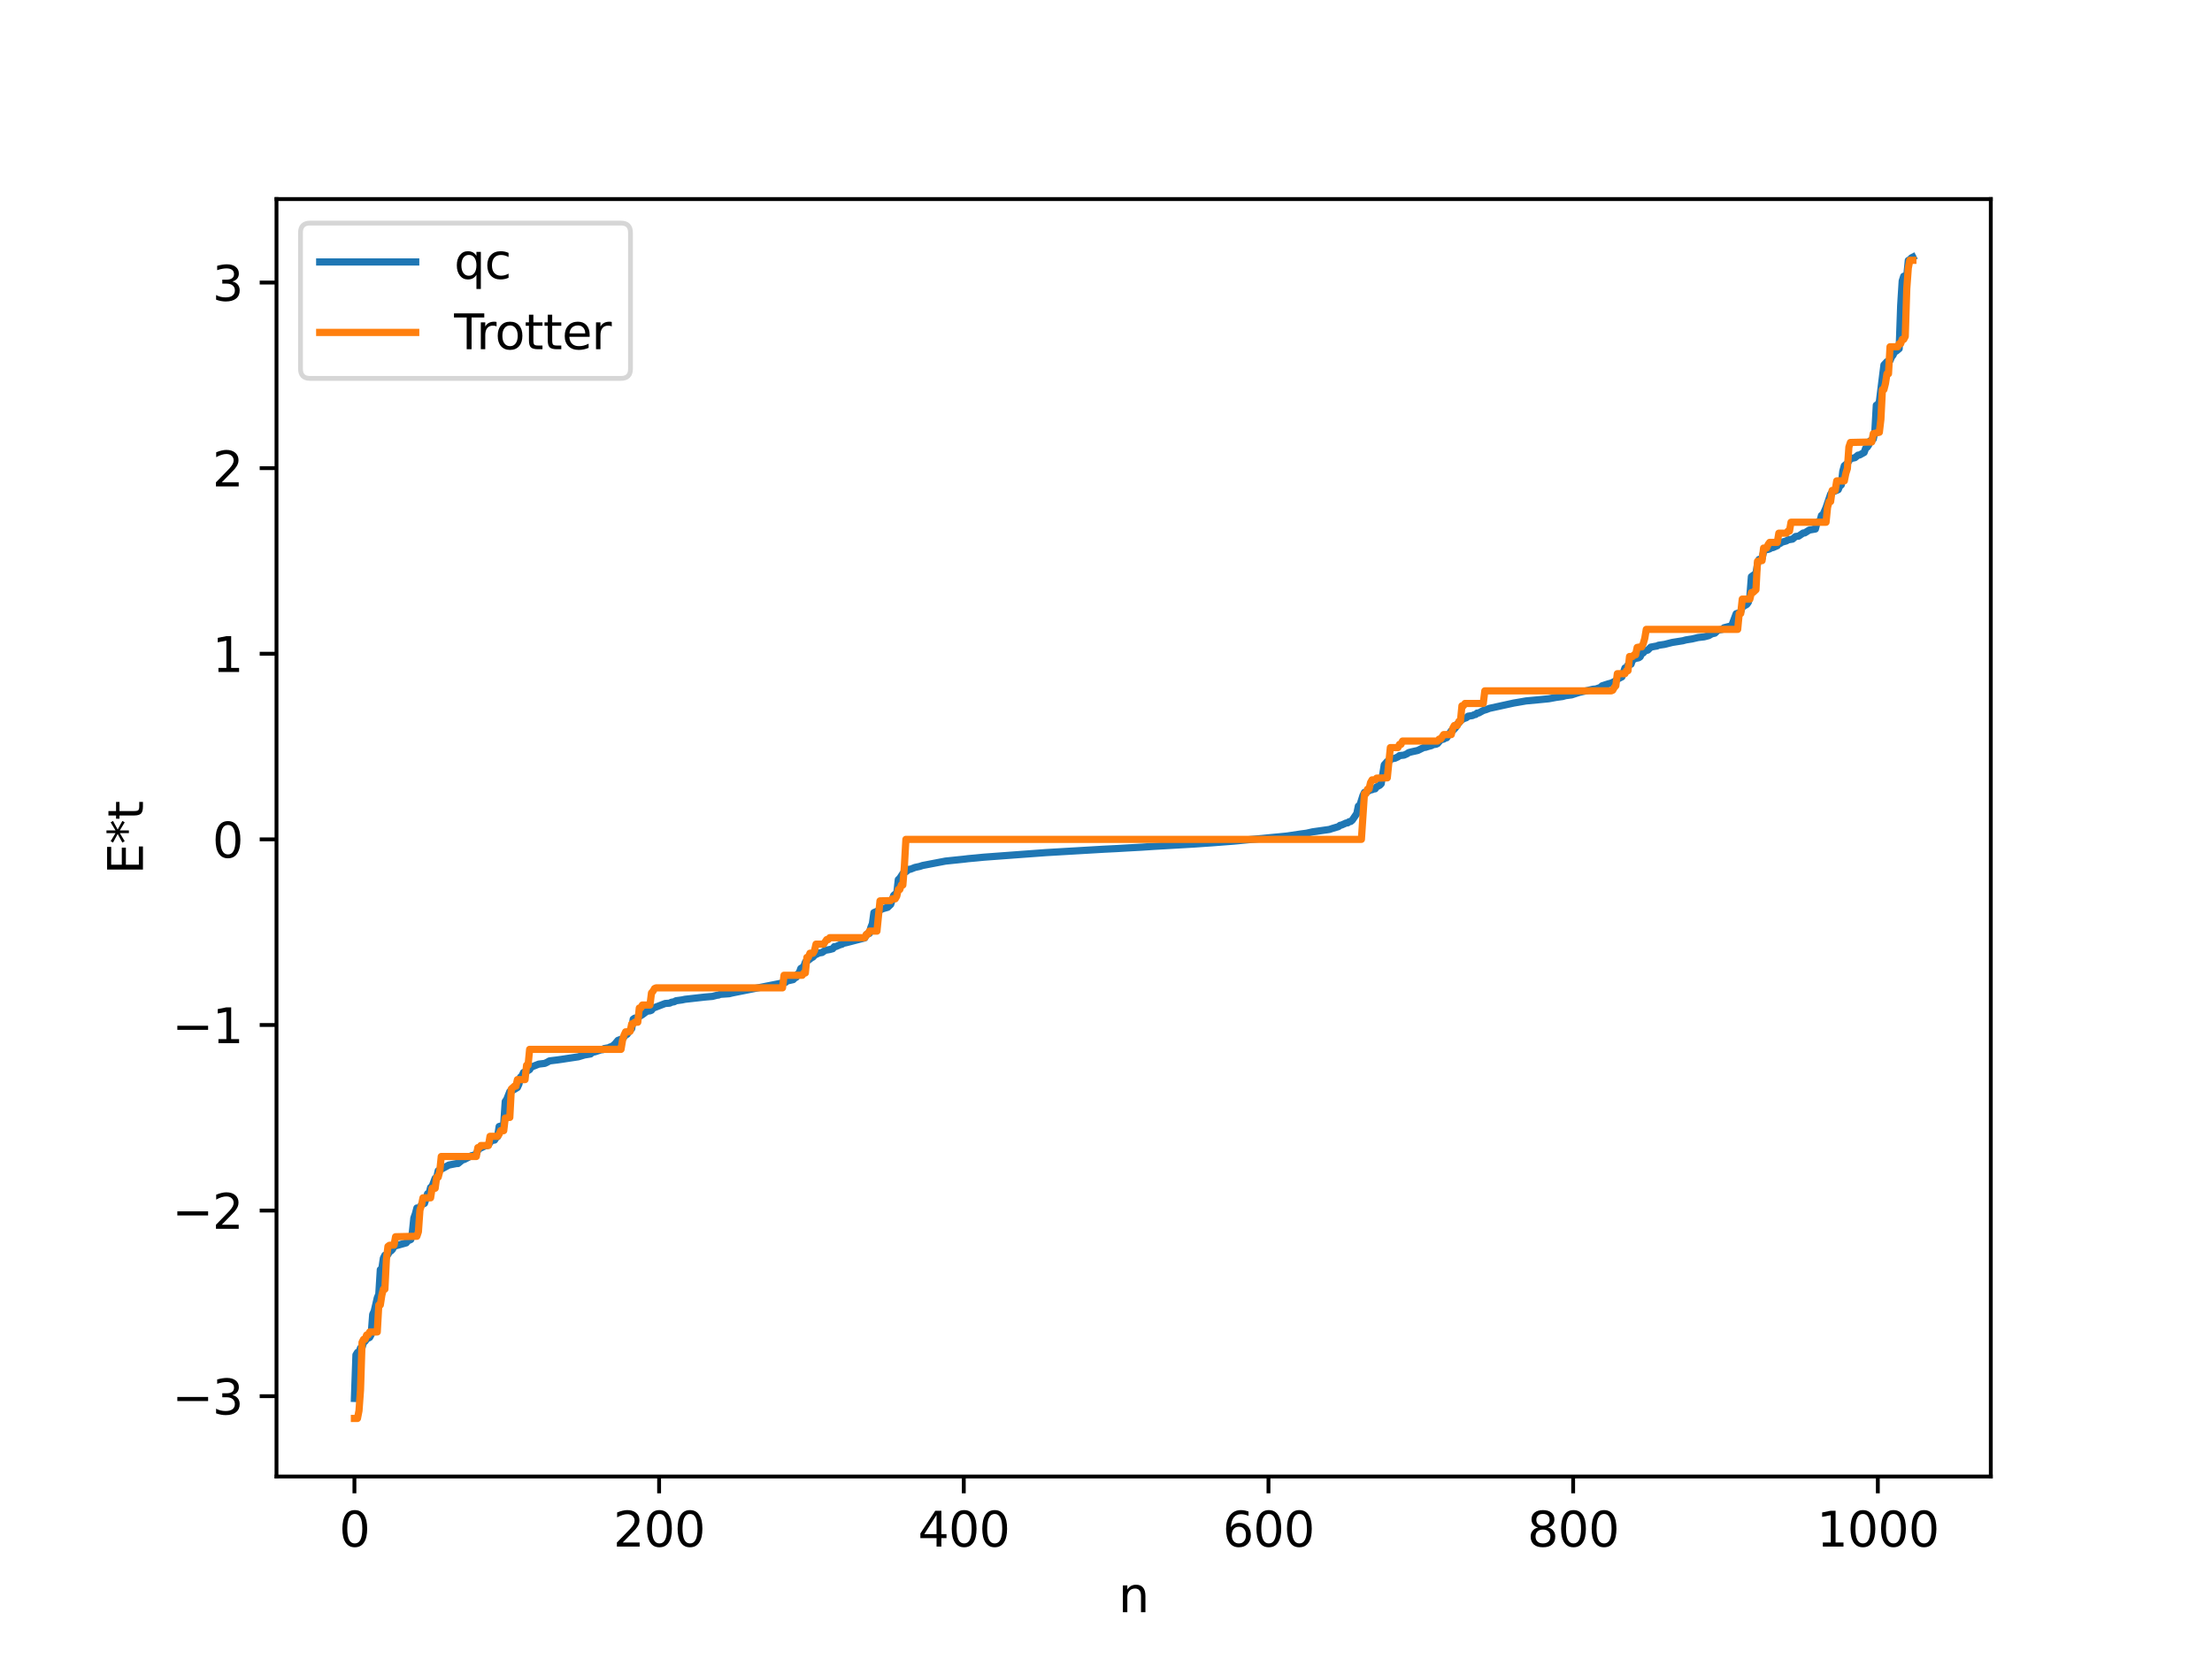 <?xml version="1.0" encoding="utf-8" standalone="no"?>
<!DOCTYPE svg PUBLIC "-//W3C//DTD SVG 1.1//EN"
  "http://www.w3.org/Graphics/SVG/1.1/DTD/svg11.dtd">
<svg xmlns:xlink="http://www.w3.org/1999/xlink" width="460.8pt" height="345.6pt" viewBox="0 0 460.8 345.6" xmlns="http://www.w3.org/2000/svg" version="1.1">
 <defs>
  <style type="text/css">*{stroke-linejoin: round; stroke-linecap: butt}</style>
 </defs>
 <g id="figure_1">
  <g id="patch_1">
   <path d="M 0 345.6 
L 460.8 345.6 
L 460.8 0 
L 0 0 
z
" style="fill: #ffffff"/>
  </g>
  <g id="axes_1">
   <g id="patch_2">
    <path d="M 57.6 307.584 
L 414.72 307.584 
L 414.72 41.472 
L 57.6 41.472 
z
" style="fill: #ffffff"/>
   </g>
   <g id="matplotlib.axis_1">
    <g id="xtick_1">
     <g id="line2d_1">
      <defs>
       <path id="mad6aec7e8c" d="M 0 0 
L 0 3.5 
" style="stroke: #000000; stroke-width: 0.8"/>
      </defs>
      <g>
       <use xlink:href="#mad6aec7e8c" x="73.833" y="307.584" style="stroke: #000000; stroke-width: 0.8"/>
      </g>
     </g>
     <g id="text_1">
      <!-- 0 -->
      <g transform="translate(70.651 322.182) scale(0.1 -0.1)">
       <defs>
        <path id="DejaVuSans-30" d="M 2034 4250 
Q 1547 4250 1301 3770 
Q 1056 3291 1056 2328 
Q 1056 1369 1301 889 
Q 1547 409 2034 409 
Q 2525 409 2770 889 
Q 3016 1369 3016 2328 
Q 3016 3291 2770 3770 
Q 2525 4250 2034 4250 
z
M 2034 4750 
Q 2819 4750 3233 4129 
Q 3647 3509 3647 2328 
Q 3647 1150 3233 529 
Q 2819 -91 2034 -91 
Q 1250 -91 836 529 
Q 422 1150 422 2328 
Q 422 3509 836 4129 
Q 1250 4750 2034 4750 
z
" transform="scale(0.016)"/>
       </defs>
       <use xlink:href="#DejaVuSans-30"/>
      </g>
     </g>
    </g>
    <g id="xtick_2">
     <g id="line2d_2">
      <g>
       <use xlink:href="#mad6aec7e8c" x="137.304" y="307.584" style="stroke: #000000; stroke-width: 0.8"/>
      </g>
     </g>
     <g id="text_2">
      <!-- 200 -->
      <g transform="translate(127.76 322.182) scale(0.1 -0.1)">
       <defs>
        <path id="DejaVuSans-32" d="M 1228 531 
L 3431 531 
L 3431 0 
L 469 0 
L 469 531 
Q 828 903 1448 1529 
Q 2069 2156 2228 2338 
Q 2531 2678 2651 2914 
Q 2772 3150 2772 3378 
Q 2772 3750 2511 3984 
Q 2250 4219 1831 4219 
Q 1534 4219 1204 4116 
Q 875 4013 500 3803 
L 500 4441 
Q 881 4594 1212 4672 
Q 1544 4750 1819 4750 
Q 2544 4750 2975 4387 
Q 3406 4025 3406 3419 
Q 3406 3131 3298 2873 
Q 3191 2616 2906 2266 
Q 2828 2175 2409 1742 
Q 1991 1309 1228 531 
z
" transform="scale(0.016)"/>
       </defs>
       <use xlink:href="#DejaVuSans-32"/>
       <use xlink:href="#DejaVuSans-30" x="63.623"/>
       <use xlink:href="#DejaVuSans-30" x="127.246"/>
      </g>
     </g>
    </g>
    <g id="xtick_3">
     <g id="line2d_3">
      <g>
       <use xlink:href="#mad6aec7e8c" x="200.775" y="307.584" style="stroke: #000000; stroke-width: 0.8"/>
      </g>
     </g>
     <g id="text_3">
      <!-- 400 -->
      <g transform="translate(191.231 322.182) scale(0.1 -0.1)">
       <defs>
        <path id="DejaVuSans-34" d="M 2419 4116 
L 825 1625 
L 2419 1625 
L 2419 4116 
z
M 2253 4666 
L 3047 4666 
L 3047 1625 
L 3713 1625 
L 3713 1100 
L 3047 1100 
L 3047 0 
L 2419 0 
L 2419 1100 
L 313 1100 
L 313 1709 
L 2253 4666 
z
" transform="scale(0.016)"/>
       </defs>
       <use xlink:href="#DejaVuSans-34"/>
       <use xlink:href="#DejaVuSans-30" x="63.623"/>
       <use xlink:href="#DejaVuSans-30" x="127.246"/>
      </g>
     </g>
    </g>
    <g id="xtick_4">
     <g id="line2d_4">
      <g>
       <use xlink:href="#mad6aec7e8c" x="264.246" y="307.584" style="stroke: #000000; stroke-width: 0.8"/>
      </g>
     </g>
     <g id="text_4">
      <!-- 600 -->
      <g transform="translate(254.702 322.182) scale(0.1 -0.1)">
       <defs>
        <path id="DejaVuSans-36" d="M 2113 2584 
Q 1688 2584 1439 2293 
Q 1191 2003 1191 1497 
Q 1191 994 1439 701 
Q 1688 409 2113 409 
Q 2538 409 2786 701 
Q 3034 994 3034 1497 
Q 3034 2003 2786 2293 
Q 2538 2584 2113 2584 
z
M 3366 4563 
L 3366 3988 
Q 3128 4100 2886 4159 
Q 2644 4219 2406 4219 
Q 1781 4219 1451 3797 
Q 1122 3375 1075 2522 
Q 1259 2794 1537 2939 
Q 1816 3084 2150 3084 
Q 2853 3084 3261 2657 
Q 3669 2231 3669 1497 
Q 3669 778 3244 343 
Q 2819 -91 2113 -91 
Q 1303 -91 875 529 
Q 447 1150 447 2328 
Q 447 3434 972 4092 
Q 1497 4750 2381 4750 
Q 2619 4750 2861 4703 
Q 3103 4656 3366 4563 
z
" transform="scale(0.016)"/>
       </defs>
       <use xlink:href="#DejaVuSans-36"/>
       <use xlink:href="#DejaVuSans-30" x="63.623"/>
       <use xlink:href="#DejaVuSans-30" x="127.246"/>
      </g>
     </g>
    </g>
    <g id="xtick_5">
     <g id="line2d_5">
      <g>
       <use xlink:href="#mad6aec7e8c" x="327.717" y="307.584" style="stroke: #000000; stroke-width: 0.8"/>
      </g>
     </g>
     <g id="text_5">
      <!-- 800 -->
      <g transform="translate(318.173 322.182) scale(0.1 -0.1)">
       <defs>
        <path id="DejaVuSans-38" d="M 2034 2216 
Q 1584 2216 1326 1975 
Q 1069 1734 1069 1313 
Q 1069 891 1326 650 
Q 1584 409 2034 409 
Q 2484 409 2743 651 
Q 3003 894 3003 1313 
Q 3003 1734 2745 1975 
Q 2488 2216 2034 2216 
z
M 1403 2484 
Q 997 2584 770 2862 
Q 544 3141 544 3541 
Q 544 4100 942 4425 
Q 1341 4750 2034 4750 
Q 2731 4750 3128 4425 
Q 3525 4100 3525 3541 
Q 3525 3141 3298 2862 
Q 3072 2584 2669 2484 
Q 3125 2378 3379 2068 
Q 3634 1759 3634 1313 
Q 3634 634 3220 271 
Q 2806 -91 2034 -91 
Q 1263 -91 848 271 
Q 434 634 434 1313 
Q 434 1759 690 2068 
Q 947 2378 1403 2484 
z
M 1172 3481 
Q 1172 3119 1398 2916 
Q 1625 2713 2034 2713 
Q 2441 2713 2670 2916 
Q 2900 3119 2900 3481 
Q 2900 3844 2670 4047 
Q 2441 4250 2034 4250 
Q 1625 4250 1398 4047 
Q 1172 3844 1172 3481 
z
" transform="scale(0.016)"/>
       </defs>
       <use xlink:href="#DejaVuSans-38"/>
       <use xlink:href="#DejaVuSans-30" x="63.623"/>
       <use xlink:href="#DejaVuSans-30" x="127.246"/>
      </g>
     </g>
    </g>
    <g id="xtick_6">
     <g id="line2d_6">
      <g>
       <use xlink:href="#mad6aec7e8c" x="391.188" y="307.584" style="stroke: #000000; stroke-width: 0.8"/>
      </g>
     </g>
     <g id="text_6">
      <!-- 1000 -->
      <g transform="translate(378.463 322.182) scale(0.1 -0.1)">
       <defs>
        <path id="DejaVuSans-31" d="M 794 531 
L 1825 531 
L 1825 4091 
L 703 3866 
L 703 4441 
L 1819 4666 
L 2450 4666 
L 2450 531 
L 3481 531 
L 3481 0 
L 794 0 
L 794 531 
z
" transform="scale(0.016)"/>
       </defs>
       <use xlink:href="#DejaVuSans-31"/>
       <use xlink:href="#DejaVuSans-30" x="63.623"/>
       <use xlink:href="#DejaVuSans-30" x="127.246"/>
       <use xlink:href="#DejaVuSans-30" x="190.869"/>
      </g>
     </g>
    </g>
    <g id="text_7">
     <!-- n -->
     <g transform="translate(232.991 335.861) scale(0.1 -0.1)">
      <defs>
       <path id="DejaVuSans-6e" d="M 3513 2113 
L 3513 0 
L 2938 0 
L 2938 2094 
Q 2938 2591 2744 2837 
Q 2550 3084 2163 3084 
Q 1697 3084 1428 2787 
Q 1159 2491 1159 1978 
L 1159 0 
L 581 0 
L 581 3500 
L 1159 3500 
L 1159 2956 
Q 1366 3272 1645 3428 
Q 1925 3584 2291 3584 
Q 2894 3584 3203 3211 
Q 3513 2838 3513 2113 
z
" transform="scale(0.016)"/>
      </defs>
      <use xlink:href="#DejaVuSans-6e"/>
     </g>
    </g>
   </g>
   <g id="matplotlib.axis_2">
    <g id="ytick_1">
     <g id="line2d_7">
      <defs>
       <path id="m2b33c9249a" d="M 0 0 
L -3.5 0 
" style="stroke: #000000; stroke-width: 0.8"/>
      </defs>
      <g>
       <use xlink:href="#m2b33c9249a" x="57.6" y="290.849" style="stroke: #000000; stroke-width: 0.8"/>
      </g>
     </g>
     <g id="text_8">
      <!-- −3 -->
      <g transform="translate(35.858 294.648) scale(0.1 -0.1)">
       <defs>
        <path id="DejaVuSans-2212" d="M 678 2272 
L 4684 2272 
L 4684 1741 
L 678 1741 
L 678 2272 
z
" transform="scale(0.016)"/>
        <path id="DejaVuSans-33" d="M 2597 2516 
Q 3050 2419 3304 2112 
Q 3559 1806 3559 1356 
Q 3559 666 3084 287 
Q 2609 -91 1734 -91 
Q 1441 -91 1130 -33 
Q 819 25 488 141 
L 488 750 
Q 750 597 1062 519 
Q 1375 441 1716 441 
Q 2309 441 2620 675 
Q 2931 909 2931 1356 
Q 2931 1769 2642 2001 
Q 2353 2234 1838 2234 
L 1294 2234 
L 1294 2753 
L 1863 2753 
Q 2328 2753 2575 2939 
Q 2822 3125 2822 3475 
Q 2822 3834 2567 4026 
Q 2313 4219 1838 4219 
Q 1578 4219 1281 4162 
Q 984 4106 628 3988 
L 628 4550 
Q 988 4650 1302 4700 
Q 1616 4750 1894 4750 
Q 2613 4750 3031 4423 
Q 3450 4097 3450 3541 
Q 3450 3153 3228 2886 
Q 3006 2619 2597 2516 
z
" transform="scale(0.016)"/>
       </defs>
       <use xlink:href="#DejaVuSans-2212"/>
       <use xlink:href="#DejaVuSans-33" x="83.789"/>
      </g>
     </g>
    </g>
    <g id="ytick_2">
     <g id="line2d_8">
      <g>
       <use xlink:href="#m2b33c9249a" x="57.6" y="252.184" style="stroke: #000000; stroke-width: 0.8"/>
      </g>
     </g>
     <g id="text_9">
      <!-- −2 -->
      <g transform="translate(35.858 255.983) scale(0.1 -0.1)">
       <use xlink:href="#DejaVuSans-2212"/>
       <use xlink:href="#DejaVuSans-32" x="83.789"/>
      </g>
     </g>
    </g>
    <g id="ytick_3">
     <g id="line2d_9">
      <g>
       <use xlink:href="#m2b33c9249a" x="57.6" y="213.519" style="stroke: #000000; stroke-width: 0.8"/>
      </g>
     </g>
     <g id="text_10">
      <!-- −1 -->
      <g transform="translate(35.858 217.318) scale(0.1 -0.1)">
       <use xlink:href="#DejaVuSans-2212"/>
       <use xlink:href="#DejaVuSans-31" x="83.789"/>
      </g>
     </g>
    </g>
    <g id="ytick_4">
     <g id="line2d_10">
      <g>
       <use xlink:href="#m2b33c9249a" x="57.6" y="174.854" style="stroke: #000000; stroke-width: 0.8"/>
      </g>
     </g>
     <g id="text_11">
      <!-- 0 -->
      <g transform="translate(44.237 178.653) scale(0.1 -0.1)">
       <use xlink:href="#DejaVuSans-30"/>
      </g>
     </g>
    </g>
    <g id="ytick_5">
     <g id="line2d_11">
      <g>
       <use xlink:href="#m2b33c9249a" x="57.6" y="136.189" style="stroke: #000000; stroke-width: 0.8"/>
      </g>
     </g>
     <g id="text_12">
      <!-- 1 -->
      <g transform="translate(44.237 139.989) scale(0.1 -0.1)">
       <use xlink:href="#DejaVuSans-31"/>
      </g>
     </g>
    </g>
    <g id="ytick_6">
     <g id="line2d_12">
      <g>
       <use xlink:href="#m2b33c9249a" x="57.6" y="97.525" style="stroke: #000000; stroke-width: 0.8"/>
      </g>
     </g>
     <g id="text_13">
      <!-- 2 -->
      <g transform="translate(44.237 101.324) scale(0.1 -0.1)">
       <use xlink:href="#DejaVuSans-32"/>
      </g>
     </g>
    </g>
    <g id="ytick_7">
     <g id="line2d_13">
      <g>
       <use xlink:href="#m2b33c9249a" x="57.6" y="58.86" style="stroke: #000000; stroke-width: 0.8"/>
      </g>
     </g>
     <g id="text_14">
      <!-- 3 -->
      <g transform="translate(44.237 62.659) scale(0.1 -0.1)">
       <use xlink:href="#DejaVuSans-33"/>
      </g>
     </g>
    </g>
    <g id="text_15">
     <!-- E*t -->
     <g transform="translate(29.778 182.148) rotate(-90) scale(0.1 -0.1)">
      <defs>
       <path id="DejaVuSans-45" d="M 628 4666 
L 3578 4666 
L 3578 4134 
L 1259 4134 
L 1259 2753 
L 3481 2753 
L 3481 2222 
L 1259 2222 
L 1259 531 
L 3634 531 
L 3634 0 
L 628 0 
L 628 4666 
z
" transform="scale(0.016)"/>
       <path id="DejaVuSans-2a" d="M 3009 3897 
L 1888 3291 
L 3009 2681 
L 2828 2375 
L 1778 3009 
L 1778 1831 
L 1422 1831 
L 1422 3009 
L 372 2375 
L 191 2681 
L 1313 3291 
L 191 3897 
L 372 4206 
L 1422 3572 
L 1422 4750 
L 1778 4750 
L 1778 3572 
L 2828 4206 
L 3009 3897 
z
" transform="scale(0.016)"/>
       <path id="DejaVuSans-74" d="M 1172 4494 
L 1172 3500 
L 2356 3500 
L 2356 3053 
L 1172 3053 
L 1172 1153 
Q 1172 725 1289 603 
Q 1406 481 1766 481 
L 2356 481 
L 2356 0 
L 1766 0 
Q 1100 0 847 248 
Q 594 497 594 1153 
L 594 3053 
L 172 3053 
L 172 3500 
L 594 3500 
L 594 4494 
L 1172 4494 
z
" transform="scale(0.016)"/>
      </defs>
      <use xlink:href="#DejaVuSans-45"/>
      <use xlink:href="#DejaVuSans-2a" x="63.184"/>
      <use xlink:href="#DejaVuSans-74" x="113.184"/>
     </g>
    </g>
   </g>
   <g id="line2d_14">
    <path d="M 73.833 291.319 
L 74.15 282.257 
L 74.467 281.737 
L 74.785 281.69 
L 75.102 280.799 
L 75.42 280.732 
L 75.737 279.628 
L 76.054 279.413 
L 76.372 278.938 
L 77.006 278.611 
L 77.324 278.038 
L 77.641 273.81 
L 77.958 273.126 
L 78.593 270.373 
L 78.91 269.597 
L 79.228 264.496 
L 79.545 264.267 
L 79.862 262.107 
L 80.18 261.485 
L 80.815 261.33 
L 81.132 260.754 
L 81.449 260.583 
L 81.767 260.256 
L 82.084 259.623 
L 84.623 258.912 
L 84.94 258.494 
L 85.575 258.22 
L 85.892 256.781 
L 86.21 253.74 
L 86.527 252.859 
L 86.844 251.647 
L 87.162 251.642 
L 87.479 251.489 
L 87.796 250.974 
L 88.431 250.68 
L 89.066 248.68 
L 89.383 248.627 
L 89.7 247.37 
L 90.018 247.125 
L 90.653 245.454 
L 90.97 245.316 
L 91.287 243.889 
L 91.922 243.567 
L 93.509 242.696 
L 95.096 242.386 
L 95.413 242.379 
L 96.365 241.6 
L 96.682 241.555 
L 98.269 240.731 
L 98.586 240.711 
L 99.221 240.355 
L 99.539 239.637 
L 99.856 239.293 
L 101.125 238.666 
L 101.443 238.657 
L 101.76 238.421 
L 102.395 237.588 
L 103.029 237.495 
L 103.347 236.984 
L 103.664 236.783 
L 103.981 234.667 
L 104.616 234.504 
L 104.934 234.097 
L 105.251 229.459 
L 105.568 229.005 
L 106.203 227.39 
L 106.52 227.302 
L 107.79 226.546 
L 108.107 225.827 
L 108.424 224.393 
L 108.742 224.115 
L 109.059 223.416 
L 109.694 223.206 
L 110.329 222.819 
L 110.646 222.301 
L 112.233 221.674 
L 113.502 221.521 
L 114.137 221.205 
L 114.454 221.006 
L 116.041 220.814 
L 116.993 220.68 
L 118.262 220.484 
L 120.484 220.15 
L 121.753 219.769 
L 123.023 219.561 
L 123.34 219.258 
L 123.975 219.099 
L 125.244 218.683 
L 125.562 218.664 
L 125.879 218.429 
L 126.831 218.264 
L 127.148 218.072 
L 127.466 218.031 
L 128.1 217.49 
L 128.735 216.731 
L 129.687 216.371 
L 130.322 215.617 
L 130.639 215.458 
L 131.274 214.57 
L 131.591 214.287 
L 131.909 212.313 
L 132.226 212.099 
L 132.543 212.096 
L 132.861 211.81 
L 133.178 211.756 
L 133.813 211.372 
L 134.765 210.656 
L 135.4 210.575 
L 135.717 210.454 
L 136.034 210.019 
L 138.573 209.044 
L 139.525 208.975 
L 139.843 208.796 
L 140.477 208.677 
L 140.795 208.479 
L 142.064 208.303 
L 142.699 208.169 
L 146.824 207.706 
L 148.411 207.569 
L 149.363 207.323 
L 149.681 207.295 
L 149.998 207.144 
L 151.902 207.009 
L 152.537 206.851 
L 162.375 204.895 
L 163.01 204.766 
L 163.644 204.643 
L 163.962 204.357 
L 165.231 204.073 
L 165.548 203.737 
L 165.866 203.584 
L 166.183 202.889 
L 166.5 202.67 
L 166.818 201.758 
L 167.453 201.344 
L 167.77 200.424 
L 168.087 200.082 
L 168.405 200.025 
L 169.039 199.525 
L 169.357 199.37 
L 169.674 198.988 
L 170.626 198.517 
L 171.261 198.42 
L 171.896 197.969 
L 172.848 197.803 
L 173.482 197.633 
L 173.8 197.204 
L 174.117 197.189 
L 175.069 196.776 
L 175.386 196.716 
L 175.704 196.503 
L 176.339 196.373 
L 180.147 195.382 
L 180.464 194.781 
L 180.781 194.459 
L 181.099 194.452 
L 181.416 193.196 
L 181.734 192.398 
L 182.051 190.116 
L 183.955 189.285 
L 184.907 189.016 
L 185.542 188.411 
L 186.177 186.523 
L 186.494 186.259 
L 186.811 186.185 
L 187.129 183.254 
L 187.446 182.96 
L 188.081 181.985 
L 188.398 181.708 
L 188.715 181.604 
L 189.35 181.089 
L 189.667 181.076 
L 190.62 180.699 
L 191.572 180.499 
L 192.206 180.293 
L 196.967 179.38 
L 200.775 178.986 
L 201.727 178.871 
L 203.314 178.728 
L 204.9 178.571 
L 217.912 177.61 
L 223.624 177.277 
L 229.972 176.905 
L 232.51 176.781 
L 234.732 176.651 
L 237.905 176.477 
L 240.444 176.308 
L 248.696 175.832 
L 252.504 175.573 
L 256.947 175.227 
L 268.054 174.171 
L 270.91 173.742 
L 272.18 173.573 
L 273.449 173.285 
L 276.94 172.789 
L 277.575 172.575 
L 278.844 172.195 
L 279.162 171.929 
L 279.479 171.867 
L 280.431 171.442 
L 280.748 171.42 
L 281.066 171.168 
L 281.383 171.127 
L 281.7 170.86 
L 282.653 169.466 
L 282.97 167.926 
L 283.287 167.738 
L 283.922 165.734 
L 284.239 165.079 
L 284.557 165.065 
L 285.509 164.544 
L 285.826 164.521 
L 286.143 164.347 
L 286.461 164.333 
L 286.778 163.906 
L 287.413 163.591 
L 287.73 163.266 
L 288.365 159.338 
L 289 158.624 
L 289.317 158.557 
L 289.952 158.065 
L 290.586 157.959 
L 291.221 157.669 
L 291.539 157.407 
L 292.491 157.303 
L 293.125 157.018 
L 293.443 156.784 
L 294.077 156.617 
L 295.347 156.335 
L 296.616 155.709 
L 296.934 155.689 
L 297.568 155.489 
L 298.203 155.326 
L 298.52 155.126 
L 299.155 155.038 
L 299.472 154.889 
L 300.107 154.113 
L 300.742 153.973 
L 301.059 153.757 
L 301.377 153.685 
L 302.329 152.241 
L 302.646 152.189 
L 303.281 151.502 
L 303.598 150.794 
L 303.915 150.613 
L 304.233 150.163 
L 304.867 149.723 
L 305.502 149.503 
L 305.82 149.201 
L 306.772 149.061 
L 307.089 148.881 
L 307.406 148.842 
L 307.724 148.54 
L 308.041 148.527 
L 308.993 148.008 
L 309.628 147.816 
L 310.262 147.568 
L 315.34 146.457 
L 316.292 146.297 
L 317.879 146.018 
L 320.735 145.75 
L 322.639 145.564 
L 324.226 145.271 
L 325.496 145.102 
L 326.13 144.922 
L 327.4 144.752 
L 328.986 144.239 
L 331.843 143.584 
L 332.477 143.523 
L 333.429 143.189 
L 333.747 142.871 
L 335.016 142.464 
L 335.651 142.296 
L 336.286 141.991 
L 337.238 141.325 
L 337.872 141.005 
L 338.507 139.157 
L 338.824 139.038 
L 339.142 138.513 
L 339.459 138.368 
L 339.777 138.366 
L 340.094 137.477 
L 340.729 137.152 
L 341.363 137.036 
L 341.681 136.81 
L 341.998 136.119 
L 342.315 136.018 
L 342.633 135.619 
L 343.267 135.425 
L 343.902 134.802 
L 344.854 134.624 
L 345.172 134.582 
L 345.489 134.419 
L 346.758 134.236 
L 348.345 133.834 
L 350.567 133.481 
L 351.201 133.306 
L 352.471 133.106 
L 353.74 132.807 
L 355.01 132.662 
L 355.962 132.412 
L 356.596 132.048 
L 357.231 131.901 
L 357.866 131.292 
L 358.818 131.102 
L 359.135 130.777 
L 360.087 130.522 
L 360.722 130.398 
L 361.674 127.855 
L 362.309 127.642 
L 362.626 127.412 
L 362.943 126.445 
L 363.896 125.907 
L 364.213 125.461 
L 364.53 124.192 
L 364.848 120.132 
L 365.8 119.442 
L 366.117 117.472 
L 366.434 116.549 
L 367.069 116.31 
L 367.386 114.936 
L 367.704 114.568 
L 368.339 114.442 
L 368.656 114.339 
L 368.973 114.1 
L 369.291 114.093 
L 370.243 113.674 
L 370.56 113.189 
L 370.877 113.181 
L 371.195 112.944 
L 372.147 112.68 
L 372.464 112.458 
L 373.416 112.308 
L 374.051 111.762 
L 374.686 111.686 
L 375.638 111.035 
L 375.955 111.018 
L 376.907 110.419 
L 378.177 110.203 
L 378.494 108.955 
L 378.811 108.641 
L 379.129 108.588 
L 379.446 107.38 
L 379.763 107.207 
L 380.398 105.737 
L 381.35 102.94 
L 381.667 102.489 
L 382.302 102.27 
L 382.937 102.008 
L 383.254 101.257 
L 383.572 101.024 
L 383.889 98.151 
L 384.206 97.024 
L 384.841 96.513 
L 385.476 95.548 
L 386.428 95.339 
L 387.062 94.818 
L 387.38 94.785 
L 388.332 94.261 
L 388.649 93.37 
L 388.967 93.162 
L 389.284 92.697 
L 389.601 91.838 
L 390.236 91.469 
L 390.553 90.101 
L 390.871 84.415 
L 391.188 84.288 
L 391.505 83.649 
L 392.458 76.028 
L 393.092 75.34 
L 393.727 75.117 
L 394.044 74.36 
L 394.362 73.968 
L 394.679 73.181 
L 394.996 73.158 
L 395.631 72.636 
L 395.948 63.622 
L 396.266 58.531 
L 396.583 57.543 
L 397.218 57.411 
L 397.535 54.252 
L 397.853 54.099 
L 398.17 53.732 
L 398.487 53.568 
L 398.487 53.568 
" clip-path="url(#p7d801921d4)" style="fill: none; stroke: #1f77b4; stroke-width: 1.5; stroke-linecap: square"/>
   </g>
   <g id="line2d_15">
    <path d="M 73.833 295.488 
L 74.467 295.488 
L 74.785 293.883 
L 75.102 289.586 
L 75.42 279.623 
L 75.737 279.012 
L 76.054 279.012 
L 76.372 278.109 
L 76.689 278.109 
L 77.006 277.47 
L 78.593 277.47 
L 78.91 271.85 
L 79.228 271.85 
L 79.545 269.815 
L 79.862 268.558 
L 80.18 268.558 
L 80.497 262.343 
L 80.815 259.656 
L 81.132 259.417 
L 82.084 259.367 
L 82.401 257.635 
L 86.844 257.537 
L 87.162 256.589 
L 87.479 252.085 
L 87.796 251.089 
L 88.114 249.53 
L 89.7 249.53 
L 90.018 247.538 
L 90.653 247.538 
L 90.97 245.224 
L 91.287 245.224 
L 91.605 244.019 
L 91.922 240.918 
L 99.221 240.918 
L 99.539 239.07 
L 99.856 239.07 
L 100.173 238.633 
L 101.76 238.633 
L 102.077 236.718 
L 103.664 236.718 
L 103.981 236.286 
L 104.299 235.539 
L 104.934 235.539 
L 105.251 232.913 
L 105.568 232.913 
L 105.886 232.781 
L 106.203 232.781 
L 106.52 226.853 
L 107.155 226.268 
L 107.472 226.268 
L 107.79 224.903 
L 109.377 224.903 
L 109.694 221.908 
L 110.011 221.908 
L 110.329 218.599 
L 129.37 218.598 
L 129.687 216.718 
L 130.005 215.634 
L 130.322 214.95 
L 130.957 214.95 
L 131.274 214.837 
L 131.591 213.299 
L 131.909 213.299 
L 132.226 212.947 
L 132.861 212.947 
L 133.178 209.986 
L 133.496 209.986 
L 133.813 209.366 
L 135.4 209.366 
L 135.717 206.841 
L 136.034 206.5 
L 136.352 205.93 
L 136.669 205.786 
L 163.01 205.786 
L 163.327 203.165 
L 167.135 203.165 
L 167.453 202.686 
L 167.77 202.686 
L 168.087 199.443 
L 168.405 199.443 
L 168.722 198.577 
L 169.357 198.577 
L 169.674 198.018 
L 169.991 196.68 
L 171.578 196.68 
L 172.213 195.736 
L 172.53 195.736 
L 172.848 195.336 
L 180.147 195.336 
L 180.464 194.647 
L 180.781 194.647 
L 181.099 193.971 
L 182.686 193.971 
L 183.32 187.667 
L 185.542 187.61 
L 185.859 187.244 
L 186.494 187.244 
L 186.811 186.691 
L 187.129 185.304 
L 187.446 185.304 
L 187.763 184.365 
L 188.081 184.365 
L 188.398 180.445 
L 188.715 174.854 
L 283.605 174.854 
L 284.239 165.343 
L 284.557 165.343 
L 284.874 164.404 
L 285.191 164.404 
L 285.509 163.018 
L 285.826 162.464 
L 286.461 162.464 
L 286.778 162.098 
L 289 162.042 
L 289.634 155.737 
L 291.221 155.737 
L 291.539 155.062 
L 291.856 155.062 
L 292.173 154.373 
L 299.472 154.373 
L 299.79 153.972 
L 300.107 153.972 
L 300.742 153.029 
L 302.329 153.029 
L 302.646 151.69 
L 302.963 151.132 
L 303.598 151.132 
L 303.915 150.266 
L 304.233 150.266 
L 304.55 147.022 
L 304.867 147.022 
L 305.185 146.543 
L 308.993 146.543 
L 309.31 143.922 
L 335.651 143.922 
L 335.968 143.779 
L 336.286 143.208 
L 336.603 142.868 
L 336.92 140.343 
L 338.507 140.343 
L 338.824 139.723 
L 339.142 139.723 
L 339.459 136.761 
L 340.094 136.761 
L 340.411 136.41 
L 340.729 136.41 
L 341.046 134.872 
L 341.681 134.759 
L 341.998 134.759 
L 342.315 134.074 
L 342.633 132.99 
L 342.95 131.11 
L 361.991 131.11 
L 362.309 127.801 
L 362.626 127.801 
L 362.943 124.806 
L 364.53 124.806 
L 364.848 123.441 
L 365.165 123.441 
L 365.8 122.855 
L 366.117 116.928 
L 366.434 116.928 
L 366.752 116.795 
L 367.069 116.795 
L 367.386 114.169 
L 368.021 114.169 
L 368.339 113.422 
L 368.656 112.99 
L 370.243 112.99 
L 370.56 111.075 
L 372.147 111.075 
L 372.464 110.638 
L 372.781 110.638 
L 373.099 108.791 
L 380.398 108.791 
L 380.715 105.69 
L 381.033 104.484 
L 381.35 104.484 
L 381.667 102.17 
L 382.302 102.17 
L 382.62 100.178 
L 384.206 100.178 
L 384.524 98.619 
L 384.841 97.623 
L 385.158 93.12 
L 385.476 92.172 
L 389.919 92.073 
L 390.236 90.342 
L 391.505 90.052 
L 391.823 87.366 
L 392.14 81.151 
L 392.458 81.151 
L 392.775 79.893 
L 393.092 77.859 
L 393.41 77.859 
L 393.727 72.238 
L 395.314 72.238 
L 395.631 71.599 
L 395.948 71.599 
L 396.266 70.696 
L 396.583 70.696 
L 396.9 70.085 
L 397.218 60.122 
L 397.535 55.826 
L 397.853 54.22 
L 398.487 54.22 
L 398.487 54.22 
" clip-path="url(#p7d801921d4)" style="fill: none; stroke: #ff7f0e; stroke-width: 1.5; stroke-linecap: square"/>
   </g>
   <g id="patch_3">
    <path d="M 57.6 307.584 
L 57.6 41.472 
" style="fill: none; stroke: #000000; stroke-width: 0.8; stroke-linejoin: miter; stroke-linecap: square"/>
   </g>
   <g id="patch_4">
    <path d="M 414.72 307.584 
L 414.72 41.472 
" style="fill: none; stroke: #000000; stroke-width: 0.8; stroke-linejoin: miter; stroke-linecap: square"/>
   </g>
   <g id="patch_5">
    <path d="M 57.6 307.584 
L 414.72 307.584 
" style="fill: none; stroke: #000000; stroke-width: 0.8; stroke-linejoin: miter; stroke-linecap: square"/>
   </g>
   <g id="patch_6">
    <path d="M 57.6 41.472 
L 414.72 41.472 
" style="fill: none; stroke: #000000; stroke-width: 0.8; stroke-linejoin: miter; stroke-linecap: square"/>
   </g>
   <g id="legend_1">
    <g id="patch_7">
     <path d="M 64.6 78.828 
L 129.342 78.828 
Q 131.342 78.828 131.342 76.828 
L 131.342 48.472 
Q 131.342 46.472 129.342 46.472 
L 64.6 46.472 
Q 62.6 46.472 62.6 48.472 
L 62.6 76.828 
Q 62.6 78.828 64.6 78.828 
z
" style="fill: #ffffff; opacity: 0.8; stroke: #cccccc; stroke-linejoin: miter"/>
    </g>
    <g id="line2d_16">
     <path d="M 66.6 54.57 
L 76.6 54.57 
L 86.6 54.57 
" style="fill: none; stroke: #1f77b4; stroke-width: 1.5; stroke-linecap: square"/>
    </g>
    <g id="text_16">
     <!-- qc -->
     <g transform="translate(94.6 58.07) scale(0.1 -0.1)">
      <defs>
       <path id="DejaVuSans-71" d="M 947 1747 
Q 947 1113 1208 752 
Q 1469 391 1925 391 
Q 2381 391 2643 752 
Q 2906 1113 2906 1747 
Q 2906 2381 2643 2742 
Q 2381 3103 1925 3103 
Q 1469 3103 1208 2742 
Q 947 2381 947 1747 
z
M 2906 525 
Q 2725 213 2448 61 
Q 2172 -91 1784 -91 
Q 1150 -91 751 415 
Q 353 922 353 1747 
Q 353 2572 751 3078 
Q 1150 3584 1784 3584 
Q 2172 3584 2448 3432 
Q 2725 3281 2906 2969 
L 2906 3500 
L 3481 3500 
L 3481 -1331 
L 2906 -1331 
L 2906 525 
z
" transform="scale(0.016)"/>
       <path id="DejaVuSans-63" d="M 3122 3366 
L 3122 2828 
Q 2878 2963 2633 3030 
Q 2388 3097 2138 3097 
Q 1578 3097 1268 2742 
Q 959 2388 959 1747 
Q 959 1106 1268 751 
Q 1578 397 2138 397 
Q 2388 397 2633 464 
Q 2878 531 3122 666 
L 3122 134 
Q 2881 22 2623 -34 
Q 2366 -91 2075 -91 
Q 1284 -91 818 406 
Q 353 903 353 1747 
Q 353 2603 823 3093 
Q 1294 3584 2113 3584 
Q 2378 3584 2631 3529 
Q 2884 3475 3122 3366 
z
" transform="scale(0.016)"/>
      </defs>
      <use xlink:href="#DejaVuSans-71"/>
      <use xlink:href="#DejaVuSans-63" x="63.477"/>
     </g>
    </g>
    <g id="line2d_17">
     <path d="M 66.6 69.249 
L 76.6 69.249 
L 86.6 69.249 
" style="fill: none; stroke: #ff7f0e; stroke-width: 1.5; stroke-linecap: square"/>
    </g>
    <g id="text_17">
     <!-- Trotter -->
     <g transform="translate(94.6 72.749) scale(0.1 -0.1)">
      <defs>
       <path id="DejaVuSans-54" d="M -19 4666 
L 3928 4666 
L 3928 4134 
L 2272 4134 
L 2272 0 
L 1638 0 
L 1638 4134 
L -19 4134 
L -19 4666 
z
" transform="scale(0.016)"/>
       <path id="DejaVuSans-72" d="M 2631 2963 
Q 2534 3019 2420 3045 
Q 2306 3072 2169 3072 
Q 1681 3072 1420 2755 
Q 1159 2438 1159 1844 
L 1159 0 
L 581 0 
L 581 3500 
L 1159 3500 
L 1159 2956 
Q 1341 3275 1631 3429 
Q 1922 3584 2338 3584 
Q 2397 3584 2469 3576 
Q 2541 3569 2628 3553 
L 2631 2963 
z
" transform="scale(0.016)"/>
       <path id="DejaVuSans-6f" d="M 1959 3097 
Q 1497 3097 1228 2736 
Q 959 2375 959 1747 
Q 959 1119 1226 758 
Q 1494 397 1959 397 
Q 2419 397 2687 759 
Q 2956 1122 2956 1747 
Q 2956 2369 2687 2733 
Q 2419 3097 1959 3097 
z
M 1959 3584 
Q 2709 3584 3137 3096 
Q 3566 2609 3566 1747 
Q 3566 888 3137 398 
Q 2709 -91 1959 -91 
Q 1206 -91 779 398 
Q 353 888 353 1747 
Q 353 2609 779 3096 
Q 1206 3584 1959 3584 
z
" transform="scale(0.016)"/>
       <path id="DejaVuSans-65" d="M 3597 1894 
L 3597 1613 
L 953 1613 
Q 991 1019 1311 708 
Q 1631 397 2203 397 
Q 2534 397 2845 478 
Q 3156 559 3463 722 
L 3463 178 
Q 3153 47 2828 -22 
Q 2503 -91 2169 -91 
Q 1331 -91 842 396 
Q 353 884 353 1716 
Q 353 2575 817 3079 
Q 1281 3584 2069 3584 
Q 2775 3584 3186 3129 
Q 3597 2675 3597 1894 
z
M 3022 2063 
Q 3016 2534 2758 2815 
Q 2500 3097 2075 3097 
Q 1594 3097 1305 2825 
Q 1016 2553 972 2059 
L 3022 2063 
z
" transform="scale(0.016)"/>
      </defs>
      <use xlink:href="#DejaVuSans-54"/>
      <use xlink:href="#DejaVuSans-72" x="46.334"/>
      <use xlink:href="#DejaVuSans-6f" x="85.197"/>
      <use xlink:href="#DejaVuSans-74" x="146.379"/>
      <use xlink:href="#DejaVuSans-74" x="185.588"/>
      <use xlink:href="#DejaVuSans-65" x="224.797"/>
      <use xlink:href="#DejaVuSans-72" x="286.32"/>
     </g>
    </g>
   </g>
  </g>
 </g>
 <defs>
  <clipPath id="p7d801921d4">
   <rect x="57.6" y="41.472" width="357.12" height="266.112"/>
  </clipPath>
 </defs>
</svg>
